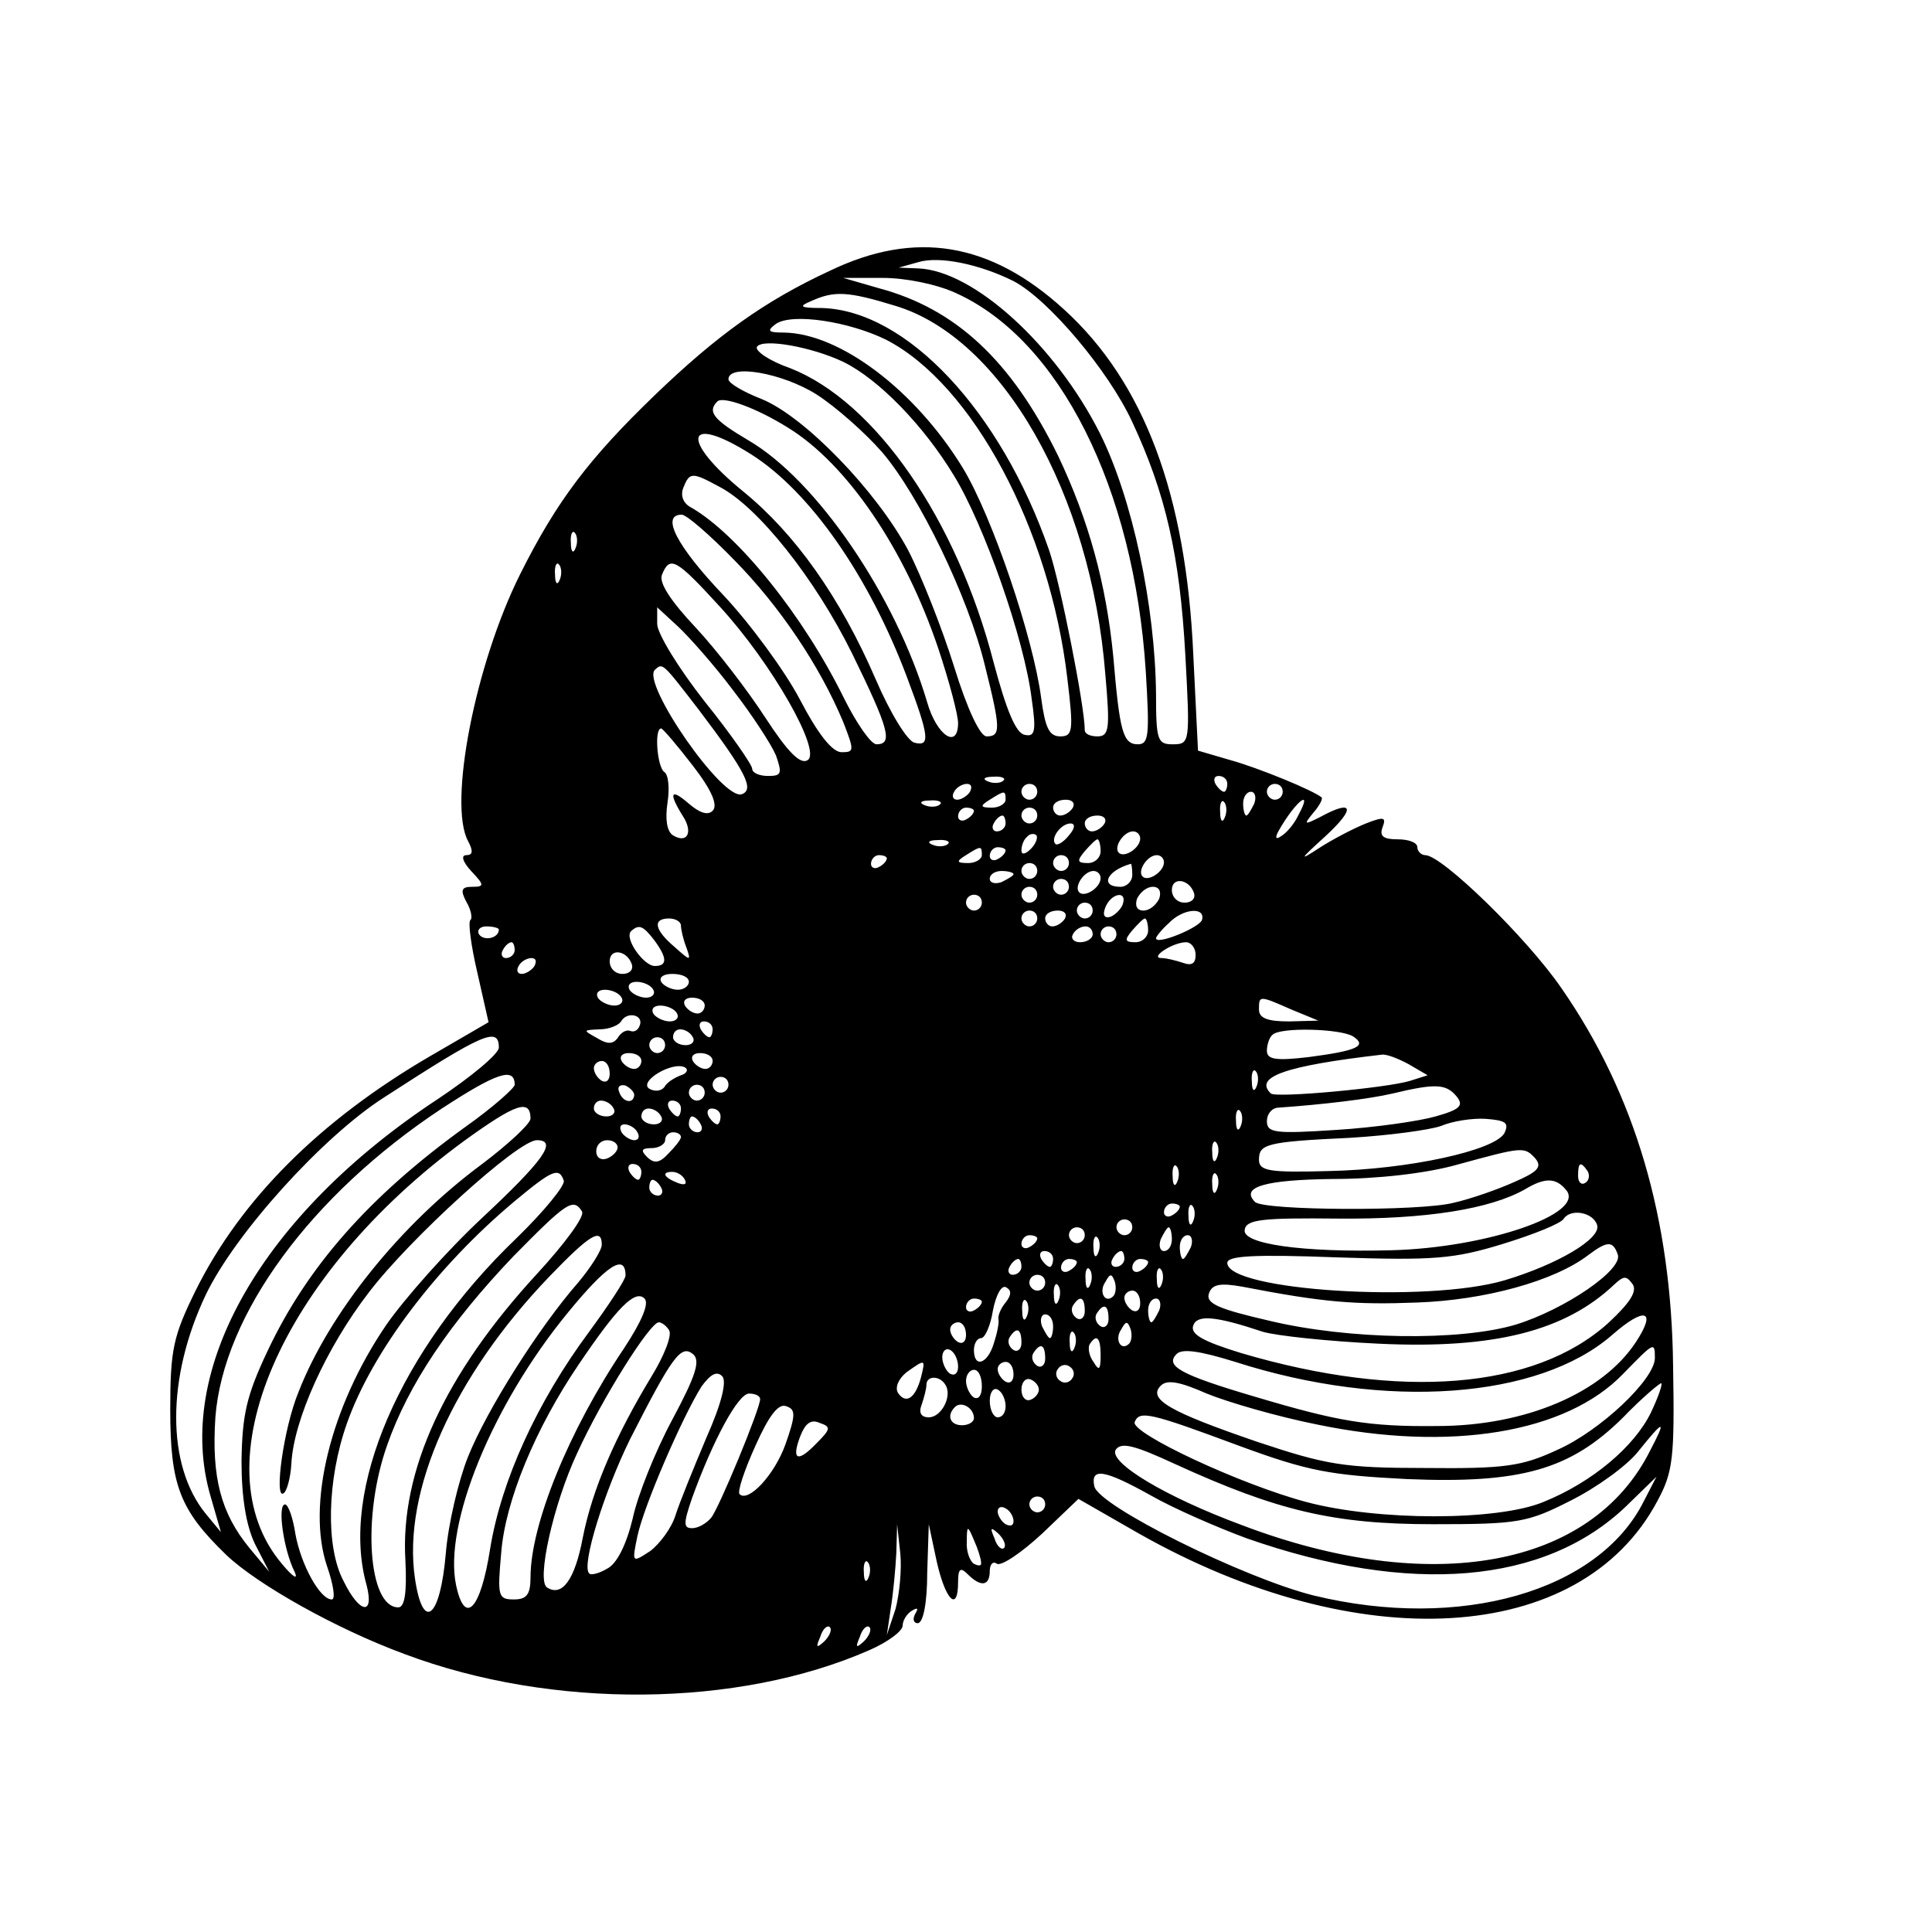 <?xml version="1.0" standalone="no"?>
<!DOCTYPE svg PUBLIC "-//W3C//DTD SVG 20010904//EN"
 "http://www.w3.org/TR/2001/REC-SVG-20010904/DTD/svg10.dtd">
<svg version="1.0" xmlns="http://www.w3.org/2000/svg"
 width="244pt" height="244pt" viewBox="0 0 244 244"
 preserveAspectRatio="xMidYMid meet">
<g transform="translate(0,244) scale(0.1,-0.1)"
fill="#000000" stroke="none">
<path d="M1048 2098 c-82 -38 -142 -81 -221 -157 -83 -80 -124 -134 -170 -226
-57 -114 -91 -290 -66 -337 7 -13 6 -18 -2 -18 -7 0 -5 -8 6 -20 17 -18 17
-20 1 -20 -13 0 -15 -4 -7 -19 6 -10 8 -21 5 -23 -3 -3 1 -33 9 -67 l14 -62
-74 -43 c-139 -81 -239 -181 -296 -296 -28 -57 -32 -74 -32 -150 0 -96 12
-127 71 -184 39 -37 138 -93 225 -125 186 -70 421 -68 587 5 23 10 42 24 42
31 0 6 5 15 12 19 7 4 8 3 4 -4 -4 -7 -2 -12 3 -12 7 0 12 26 12 63 l2 62 10
-47 c11 -49 27 -65 27 -26 0 17 3 19 12 10 17 -17 28 -15 28 4 0 8 4 13 9 9 6
-3 31 14 57 38 l46 44 75 -43 c278 -158 559 -142 656 40 20 37 22 54 20 171
-2 186 -48 343 -141 477 -44 64 -151 168 -172 168 -5 0 -10 5 -10 10 0 6 -11
10 -25 10 -18 0 -23 4 -19 15 5 13 2 14 -21 5 -15 -6 -42 -20 -59 -31 -26 -17
-25 -15 8 15 39 36 35 47 -7 24 -20 -10 -21 -10 -8 6 8 9 12 18 10 19 -11 9
-79 37 -115 47 l-41 12 -6 122 c-9 201 -62 343 -163 435 -93 85 -188 101 -296
49z m232 -13 c44 -23 120 -113 150 -178 42 -90 60 -168 67 -294 6 -111 6 -113
-16 -113 -19 0 -21 5 -21 63 -1 112 -30 248 -71 330 -56 111 -159 205 -229
208 l-25 1 25 7 c27 8 78 -3 120 -24z m-73 -15 c131 -59 225 -246 240 -477 5
-82 4 -93 -10 -93 -19 0 -23 17 -31 111 -9 92 -31 172 -70 254 -59 120 -129
185 -226 211 l-45 13 50 0 c29 0 68 -8 92 -19z m-77 -16 c135 -40 248 -237
266 -466 6 -68 5 -78 -10 -78 -9 0 -16 3 -16 8 0 30 -31 186 -45 227 -61 176
-180 303 -287 306 -28 0 -30 2 -13 9 29 13 46 12 105 -6z m-11 -43 c109 -56
207 -239 229 -428 8 -66 7 -73 -9 -73 -14 0 -19 11 -24 48 -10 77 -62 230 -99
291 -60 98 -155 170 -226 171 -20 0 -22 2 -10 11 21 14 92 3 139 -20z m-54
-28 c45 -22 102 -81 140 -144 38 -62 89 -207 98 -282 6 -41 4 -48 -9 -45 -11
2 -23 31 -39 91 -47 182 -150 330 -257 372 -26 9 -45 22 -42 27 7 11 69 0 109
-19z m-34 -41 c25 -16 62 -49 83 -73 47 -55 109 -183 130 -270 20 -80 20 -89
2 -89 -8 0 -24 33 -41 88 -15 48 -41 114 -58 147 -40 75 -131 169 -185 191
-23 9 -42 20 -42 25 0 20 68 8 111 -19z m-36 -42 c75 -46 148 -154 190 -279
14 -42 25 -84 25 -94 0 -34 -27 -16 -39 26 -40 135 -140 281 -226 331 -44 26
-52 36 -39 49 7 7 49 -8 89 -33z m-46 -34 c74 -47 148 -153 196 -280 29 -77
30 -89 10 -84 -9 2 -31 38 -49 80 -45 104 -102 184 -167 237 -81 66 -74 100
10 47z m-40 -41 c48 -25 120 -115 167 -210 47 -96 52 -115 31 -115 -7 0 -25
26 -41 58 -51 104 -134 207 -193 241 -10 5 -14 15 -10 25 8 20 11 20 46 1z
m19 -93 c56 -57 107 -132 137 -204 14 -36 14 -38 -2 -38 -12 0 -30 23 -53 67
-19 36 -63 96 -97 132 -58 61 -79 101 -52 101 6 0 36 -26 67 -58z m-201 16
c-3 -8 -6 -5 -6 6 -1 11 2 17 5 13 3 -3 4 -12 1 -19z m-20 -40 c-3 -8 -6 -5
-6 6 -1 11 2 17 5 13 3 -3 4 -12 1 -19z m202 -34 c66 -72 129 -183 111 -194
-9 -6 -25 10 -53 53 -22 34 -61 85 -88 114 -32 34 -47 57 -43 67 10 25 18 20
73 -40z m17 -106 c24 -31 48 -68 54 -82 8 -23 7 -26 -10 -26 -11 0 -20 4 -20
9 0 5 -27 44 -60 85 -33 42 -60 86 -60 98 l0 21 26 -24 c14 -13 46 -49 70 -81z
m-43 -25 c59 -78 70 -100 54 -106 -24 -9 -127 140 -110 157 10 9 9 10 56 -51z
m-8 -70 c24 -31 32 -50 25 -57 -6 -6 -16 -3 -30 9 -23 20 -26 14 -8 -15 14
-21 6 -36 -12 -25 -8 5 -10 21 -7 41 3 19 1 36 -4 39 -9 6 -13 55 -4 55 2 0
20 -21 40 -47z m392 -19 c-3 -3 -12 -4 -19 -1 -8 3 -5 6 6 6 11 1 17 -2 13 -5z
m283 -4 c0 -5 -2 -10 -4 -10 -3 0 -8 5 -11 10 -3 6 -1 10 4 10 6 0 11 -4 11
-10z m-325 -10 c-3 -5 -11 -10 -16 -10 -6 0 -7 5 -4 10 3 6 11 10 16 10 6 0 7
-4 4 -10z m85 0 c0 -5 -4 -10 -10 -10 -5 0 -10 5 -10 10 0 6 5 10 10 10 6 0
10 -4 10 -10z m310 0 c0 -5 -4 -10 -10 -10 -5 0 -10 5 -10 10 0 6 5 10 10 10
6 0 10 -4 10 -10z m-350 -10 c0 -5 -8 -10 -17 -10 -15 0 -16 2 -3 10 19 12 20
12 20 0z m314 -5 c-4 -8 -8 -15 -10 -15 -2 0 -4 7 -4 15 0 8 4 15 10 15 5 0 7
-7 4 -15z m-397 -1 c-3 -3 -12 -4 -19 -1 -8 3 -5 6 6 6 11 1 17 -2 13 -5z
m168 -4 c-3 -5 -10 -10 -16 -10 -5 0 -9 5 -9 10 0 6 7 10 16 10 8 0 12 -4 9
-10z m192 -12 c-3 -8 -6 -5 -6 6 -1 11 2 17 5 13 3 -3 4 -12 1 -19z m93 3 c-5
-11 -15 -23 -22 -27 -7 -5 -8 -2 -3 7 21 37 44 55 25 20z m-410 5 c0 -3 -4 -8
-10 -11 -5 -3 -10 -1 -10 4 0 6 5 11 10 11 6 0 10 -2 10 -4z m80 -6 c0 -5 -4
-10 -10 -10 -5 0 -10 5 -10 10 0 6 5 10 10 10 6 0 10 -4 10 -10z m-40 -10 c0
-5 -5 -10 -11 -10 -5 0 -7 5 -4 10 3 6 8 10 11 10 2 0 4 -4 4 -10z m125 0 c-3
-5 -10 -10 -16 -10 -5 0 -9 5 -9 10 0 6 7 10 16 10 8 0 12 -4 9 -10z m-45 -15
c-7 -9 -15 -13 -17 -11 -7 7 7 26 19 26 6 0 6 -6 -2 -15z m-48 -17 c-7 -7 -12
-8 -12 -2 0 6 3 14 7 17 3 4 9 5 12 2 2 -3 -1 -11 -7 -17z m138 13 c0 -12 -20
-25 -27 -18 -7 7 6 27 18 27 5 0 9 -4 9 -9z m-243 -7 c-3 -3 -12 -4 -19 -1 -8
3 -5 6 6 6 11 1 17 -2 13 -5z m193 -9 c0 -8 -7 -15 -16 -15 -14 0 -14 3 -4 15
7 8 14 15 16 15 2 0 4 -7 4 -15z m-150 -5 c0 -5 -8 -10 -17 -10 -15 0 -16 2
-3 10 19 12 20 12 20 0z m30 6 c0 -3 -4 -8 -10 -11 -5 -3 -10 -1 -10 4 0 6 5
11 10 11 6 0 10 -2 10 -4z m-150 -10 c0 -3 -4 -8 -10 -11 -5 -3 -10 -1 -10 4
0 6 5 11 10 11 6 0 10 -2 10 -4z m230 -6 c0 -5 -4 -10 -10 -10 -5 0 -10 5 -10
10 0 6 5 10 10 10 6 0 10 -4 10 -10z m120 1 c0 -12 -20 -25 -27 -18 -7 7 6 27
18 27 5 0 9 -4 9 -9z m-160 -11 c0 -5 -4 -10 -10 -10 -5 0 -10 5 -10 10 0 6 5
10 10 10 6 0 10 -4 10 -10z m120 -5 c0 -8 -7 -15 -15 -15 -26 0 -18 20 13 29
1 1 2 -6 2 -14z m-150 1 c0 -2 -7 -6 -15 -10 -8 -3 -15 -1 -15 4 0 6 7 10 15
10 8 0 15 -2 15 -4z m110 -5 c0 -12 -20 -25 -27 -18 -7 7 6 27 18 27 5 0 9 -4
9 -9z m-40 -11 c0 -5 -4 -10 -10 -10 -5 0 -10 5 -10 10 0 6 5 10 10 10 6 0 10
-4 10 -10z m158 -8 c2 -7 -3 -12 -12 -12 -9 0 -16 7 -16 16 0 17 22 14 28 -4z
m-198 -2 c0 -5 -4 -10 -10 -10 -5 0 -10 5 -10 10 0 6 5 10 10 10 6 0 10 -4 10
-10z m154 -5 c-4 -8 -12 -15 -20 -15 -8 0 -11 6 -8 15 4 8 12 15 20 15 8 0 11
-6 8 -15z m-224 -5 c0 -5 -4 -10 -10 -10 -5 0 -10 5 -10 10 0 6 5 10 10 10 6
0 10 -4 10 -10z m178 -2 c-2 -6 -10 -14 -16 -16 -7 -2 -10 2 -6 12 7 18 28 22
22 4z m-38 -8 c0 -5 -4 -10 -10 -10 -5 0 -10 5 -10 10 0 6 5 10 10 10 6 0 10
-4 10 -10z m-70 -10 c0 -5 -4 -10 -10 -10 -5 0 -10 5 -10 10 0 6 5 10 10 10 6
0 10 -4 10 -10z m35 0 c-3 -5 -10 -10 -16 -10 -5 0 -9 5 -9 10 0 6 7 10 16 10
8 0 12 -4 9 -10z m173 -2 c-4 -10 -58 -32 -58 -23 0 2 7 11 16 19 18 19 47 21
42 4z m-658 -7 c0 -5 3 -18 7 -28 6 -17 5 -17 -15 1 -26 22 -28 36 -7 36 8 0
15 -4 15 -9z m590 -6 c0 -8 -7 -15 -16 -15 -14 0 -14 3 -4 15 7 8 14 15 16 15
2 0 4 -7 4 -15z m-820 1 c0 -11 -19 -15 -25 -6 -3 5 1 10 9 10 9 0 16 -2 16
-4z m196 -13 c17 -23 17 -33 1 -33 -14 0 -39 35 -30 44 10 9 15 7 29 -11z
m554 7 c0 -5 -7 -10 -16 -10 -8 0 -12 5 -9 10 3 6 10 10 16 10 5 0 9 -4 9 -10z
m30 0 c0 -5 -4 -10 -10 -10 -5 0 -10 5 -10 10 0 6 5 10 10 10 6 0 10 -4 10
-10z m-760 -20 c0 -5 -5 -10 -11 -10 -5 0 -7 5 -4 10 3 6 8 10 11 10 2 0 4 -4
4 -10z m860 -6 c0 -11 -5 -14 -16 -10 -9 3 -21 6 -27 6 -16 0 14 20 31 20 6 0
12 -7 12 -16z m-712 -12 c2 -7 -3 -12 -12 -12 -9 0 -16 7 -16 16 0 17 22 14
28 -4z m-123 -2 c-3 -5 -11 -10 -16 -10 -6 0 -7 5 -4 10 3 6 11 10 16 10 6 0
7 -4 4 -10z m195 -20 c0 -5 -6 -10 -14 -10 -8 0 -18 5 -21 10 -3 6 3 10 14 10
12 0 21 -4 21 -10z m-45 -10 c3 -5 -1 -10 -9 -10 -8 0 -18 5 -21 10 -3 6 1 10
9 10 8 0 18 -4 21 -10z m-40 -10 c3 -5 -1 -10 -9 -10 -8 0 -18 5 -21 10 -3 6
1 10 9 10 8 0 18 -4 21 -10z m105 -10 c0 -5 -4 -10 -9 -10 -6 0 -13 5 -16 10
-3 6 1 10 9 10 9 0 16 -4 16 -10z m741 -5 l34 -14 -37 -1 c-27 0 -38 4 -38 15
0 18 0 18 41 0z m-776 -5 c3 -5 -1 -10 -9 -10 -8 0 -18 5 -21 10 -3 6 1 10 9
10 8 0 18 -4 21 -10z m-47 -15 c-2 -6 -7 -9 -12 -7 -5 2 -12 -2 -16 -9 -6 -8
-13 -8 -26 0 -18 10 -18 10 3 11 12 0 25 5 28 11 8 12 28 7 23 -6z m92 -5 c0
-5 -2 -10 -4 -10 -3 0 -8 5 -11 10 -3 6 -1 10 4 10 6 0 11 -4 11 -10z m-25
-10 c3 -5 -1 -10 -9 -10 -9 0 -16 5 -16 10 0 6 4 10 9 10 6 0 13 -4 16 -10z
m834 1 c18 -12 5 -18 -56 -26 -42 -5 -53 -3 -53 8 0 7 3 17 7 20 9 10 86 8
102 -2z m-1079 -14 c0 -8 -35 -37 -77 -65 -222 -146 -334 -342 -287 -502 l13
-45 -19 23 c-50 61 -50 172 0 277 37 77 147 199 225 249 125 81 145 90 145 63z
m210 3 c0 -5 -4 -10 -10 -10 -5 0 -10 5 -10 10 0 6 5 10 10 10 6 0 10 -4 10
-10z m-30 -20 c0 -5 -4 -10 -9 -10 -6 0 -13 5 -16 10 -3 6 1 10 9 10 9 0 16
-4 16 -10z m90 0 c0 -5 -4 -10 -9 -10 -6 0 -13 5 -16 10 -3 6 1 10 9 10 9 0
16 -4 16 -10z m879 -4 l24 -14 -22 -7 c-29 -9 -170 -22 -176 -16 -22 21 19 35
140 49 6 1 21 -5 34 -12z m-1009 -12 c0 -8 -4 -12 -10 -9 -5 3 -10 10 -10 16
0 5 5 9 10 9 6 0 10 -7 10 -16z m90 -2 c-8 -3 -18 -9 -21 -15 -4 -5 -12 -6
-19 -2 -14 9 29 35 45 27 5 -3 2 -8 -5 -10z m-210 -12 c0 -4 -28 -29 -62 -53
-122 -88 -200 -177 -250 -283 -27 -57 -32 -81 -33 -139 0 -47 6 -82 17 -105
l18 -35 -25 30 c-36 44 -48 89 -43 165 10 130 121 281 286 390 69 45 92 53 92
30z m937 -2 c-3 -8 -6 -5 -6 6 -1 11 2 17 5 13 3 -3 4 -12 1 -19z m-667 2 c0
-5 -4 -10 -10 -10 -5 0 -10 5 -10 10 0 6 5 10 10 10 6 0 10 -4 10 -10z m-119
-13 c-1 -12 -15 -9 -19 4 -3 6 1 10 8 8 6 -3 11 -8 11 -12z m89 3 c0 -5 -4
-10 -10 -10 -5 0 -10 5 -10 10 0 6 5 10 10 10 6 0 10 -4 10 -10z m949 -4 c10
-12 6 -17 -26 -26 -21 -6 -77 -14 -125 -17 -77 -5 -88 -4 -88 11 0 9 6 16 13
17 58 4 116 11 146 18 54 13 67 12 80 -3z m-1169 -29 c-1 -7 -28 -32 -61 -57
-103 -76 -193 -188 -232 -288 -19 -46 -31 -136 -19 -128 4 2 9 19 10 38 3 55
44 146 98 216 51 67 188 192 212 192 27 0 8 -26 -69 -98 -44 -41 -98 -102
-121 -135 -71 -104 -101 -228 -75 -305 8 -23 11 -42 6 -42 -15 0 -39 44 -46
83 -3 20 -9 37 -13 37 -10 0 -2 -57 12 -85 5 -11 -2 -7 -16 10 -105 124 -2
364 230 534 65 47 84 54 84 28z m105 13 c3 -5 -1 -10 -9 -10 -9 0 -16 5 -16
10 0 6 4 10 9 10 6 0 13 -4 16 -10z m85 0 c0 -5 -2 -10 -4 -10 -3 0 -8 5 -11
10 -3 6 -1 10 4 10 6 0 11 -4 11 -10z m-25 -10 c3 -5 -1 -10 -9 -10 -9 0 -16
5 -16 10 0 6 4 10 9 10 6 0 13 -4 16 -10z m75 0 c0 -5 -2 -10 -4 -10 -3 0 -8
5 -11 10 -3 6 -1 10 4 10 6 0 11 -4 11 -10z m657 -12 c-3 -8 -6 -5 -6 6 -1 11
2 17 5 13 3 -3 4 -12 1 -19z m-682 2 c3 -5 1 -10 -4 -10 -6 0 -11 5 -11 10 0
6 2 10 4 10 3 0 8 -4 11 -10z m1015 -11 c-12 -22 -121 -46 -223 -48 -73 -2
-87 0 -87 14 0 20 8 23 115 28 50 3 101 10 115 15 14 6 39 10 56 9 26 -2 30
-5 24 -18z m-1095 1 c3 -5 2 -10 -4 -10 -5 0 -13 5 -16 10 -3 6 -2 10 4 10 5
0 13 -4 16 -10z m55 -6 c0 -3 -7 -12 -16 -21 -11 -12 -18 -13 -27 -4 -8 8 -7
11 6 11 9 0 17 5 17 10 0 6 5 10 10 10 6 0 10 -3 10 -6z m-80 -13 c0 -5 -6
-11 -13 -14 -8 -3 -14 1 -14 9 0 8 6 14 14 14 7 0 13 -4 13 -9z m757 -13 c-3
-8 -6 -5 -6 6 -1 11 2 17 5 13 3 -3 4 -12 1 -19z m402 -1 c9 -11 3 -17 -27
-30 -20 -9 -54 -21 -76 -26 -42 -11 -240 -10 -251 1 -19 19 13 28 98 29 56 0
118 7 157 18 84 23 85 23 99 8z m-1129 -17 c0 -5 -2 -10 -4 -10 -3 0 -8 5 -11
10 -3 6 -1 10 4 10 6 0 11 -4 11 -10z m677 -12 c-3 -8 -6 -5 -6 6 -1 11 2 17
5 13 3 -3 4 -12 1 -19z m518 13 c3 -5 2 -12 -3 -15 -5 -3 -9 1 -9 9 0 17 3 19
12 6z m-1293 -12 c2 -6 -25 -39 -60 -73 -147 -141 -223 -318 -189 -438 10 -39
-9 -36 -29 5 -23 43 -21 128 4 199 32 91 114 199 212 281 48 40 56 43 62 26z
m153 1 c3 -6 -1 -7 -9 -4 -18 7 -21 14 -7 14 6 0 13 -4 16 -10z m672 -12 c-3
-8 -6 -5 -6 6 -1 11 2 17 5 13 3 -3 4 -12 1 -19z m-702 2 c3 -5 1 -10 -4 -10
-6 0 -11 5 -11 10 0 6 2 10 4 10 3 0 8 -4 11 -10z m1143 -3 c25 -30 -101 -73
-221 -76 -113 -3 -189 8 -185 26 2 13 23 15 118 14 111 -1 192 12 236 37 25
15 39 15 52 -1z m-1243 -27 c4 -6 -22 -41 -57 -79 -116 -126 -173 -249 -166
-362 2 -41 -1 -59 -9 -59 -38 0 -46 115 -14 205 27 77 79 154 159 238 67 68
76 75 87 57z m755 6 c0 -3 -4 -8 -10 -11 -5 -3 -10 -1 -10 4 0 6 5 11 10 11 6
0 10 -2 10 -4z m17 -18 c-3 -8 -6 -5 -6 6 -1 11 2 17 5 13 3 -3 4 -12 1 -19z
m510 -5 c6 -17 -50 -50 -117 -70 -98 -29 -350 -13 -350 22 0 9 33 11 139 7
122 -4 147 -2 209 17 39 12 74 26 77 32 9 13 37 8 42 -8z m-587 -3 c0 -5 -4
-10 -10 -10 -5 0 -10 5 -10 10 0 6 5 10 10 10 6 0 10 -4 10 -10z m-60 -10 c0
-5 -4 -10 -10 -10 -5 0 -10 5 -10 10 0 6 5 10 10 10 6 0 10 -4 10 -10z m110
-5 c0 -8 -4 -15 -10 -15 -5 0 -7 7 -4 15 4 8 8 15 10 15 2 0 4 -7 4 -15z
m-720 -7 c0 -7 -14 -29 -30 -48 -49 -56 -115 -160 -139 -220 -12 -30 -25 -85
-28 -122 -7 -82 -29 -100 -39 -31 -16 110 49 255 170 381 51 53 66 62 66 40z
m550 8 c0 -3 -4 -8 -10 -11 -5 -3 -10 -1 -10 4 0 6 5 11 10 11 6 0 10 -2 10
-4z m77 -18 c-3 -8 -6 -5 -6 6 -1 11 2 17 5 13 3 -3 4 -12 1 -19z m117 7 c-4
-8 -8 -15 -10 -15 -2 0 -4 7 -4 15 0 8 4 15 10 15 5 0 7 -7 4 -15z m539 -9 c8
-19 -67 -70 -129 -89 -71 -21 -211 -19 -311 5 -65 15 -81 22 -76 35 4 11 14
13 42 8 103 -20 143 -23 221 -20 85 3 173 27 216 60 24 18 31 18 37 1z m-713
-6 c0 -5 -2 -10 -4 -10 -3 0 -8 5 -11 10 -3 6 -1 10 4 10 6 0 11 -4 11 -10z
m90 0 c0 -5 -5 -10 -11 -10 -5 0 -7 5 -4 10 3 6 8 10 11 10 2 0 4 -4 4 -10z
m-630 -21 c0 -5 -21 -37 -46 -71 -66 -89 -111 -188 -125 -274 -12 -77 -32 -98
-43 -46 -16 76 45 227 141 344 49 60 73 76 73 47z m500 11 c0 -5 -5 -10 -11
-10 -5 0 -7 5 -4 10 3 6 8 10 11 10 2 0 4 -4 4 -10z m70 6 c0 -3 -4 -8 -10
-11 -5 -3 -10 -1 -10 4 0 6 5 11 10 11 6 0 10 -2 10 -4z m90 0 c0 -3 -4 -8
-10 -11 -5 -3 -10 -1 -10 4 0 6 5 11 10 11 6 0 10 -2 10 -4z m-73 -28 c-3 -8
-6 -5 -6 6 -1 11 2 17 5 13 3 -3 4 -12 1 -19z m90 0 c-3 -8 -6 -5 -6 6 -1 11
2 17 5 13 3 -3 4 -12 1 -19z m-147 2 c0 -5 -4 -10 -10 -10 -5 0 -10 5 -10 10
0 6 5 10 10 10 6 0 10 -4 10 -10z m86 -17 c-10 -10 -19 5 -10 18 6 11 8 11 12
0 2 -7 1 -15 -2 -18z m625 -34 c-93 -84 -263 -97 -463 -38 -49 15 -65 24 -61
35 5 14 28 12 88 -8 17 -5 82 -12 146 -15 146 -7 236 16 298 75 12 11 15 11
23 0 6 -9 -4 -24 -31 -49z m-761 26 c-6 -7 -10 -17 -9 -21 1 -5 -2 -19 -6 -31
-8 -26 -25 -31 -25 -8 0 8 4 15 9 15 5 0 12 16 15 35 4 20 11 33 17 29 7 -4 6
-10 -1 -19z m67 3 c-3 -8 -6 -5 -6 6 -1 11 2 17 5 13 3 -3 4 -12 1 -19z m-549
-61 c-70 -104 -118 -223 -118 -289 0 -22 -5 -28 -21 -28 -20 0 -21 4 -16 59 5
65 43 157 98 238 48 71 71 95 83 83 6 -6 -3 -28 -26 -63z m652 57 c0 -8 -4
-12 -10 -9 -5 3 -10 10 -10 16 0 5 5 9 10 9 6 0 10 -7 10 -16z m-200 2 c0 -3
-4 -8 -10 -11 -5 -3 -10 -1 -10 4 0 6 5 11 10 11 6 0 10 -2 10 -4z m57 -18
c-3 -8 -6 -5 -6 6 -1 11 2 17 5 13 3 -3 4 -12 1 -19z m73 6 c0 -8 -5 -12 -10
-9 -6 4 -8 11 -5 16 9 14 15 11 15 -7z m94 1 c-4 -8 -8 -15 -10 -15 -2 0 -4 7
-4 15 0 8 4 15 10 15 5 0 7 -7 4 -15z m-64 -11 c0 -8 -5 -12 -10 -9 -6 4 -8
11 -5 16 9 14 15 11 15 -7z m666 -29 c-42 -64 -139 -106 -251 -106 -87 -1
-126 6 -230 37 -95 28 -114 39 -99 54 7 7 29 4 74 -10 190 -61 383 -47 476 34
41 36 57 32 30 -9z m-736 20 c0 -8 -2 -15 -4 -15 -2 0 -6 7 -10 15 -3 8 -1 15
4 15 6 0 10 -7 10 -15z m-485 -5 c4 -6 -6 -32 -22 -58 -46 -76 -75 -143 -87
-204 -10 -53 -26 -75 -45 -63 -14 8 8 106 38 170 32 70 92 165 103 165 4 0 10
-5 13 -10z m375 -6 c0 -8 -4 -12 -10 -9 -5 3 -10 10 -10 16 0 5 5 9 10 9 6 0
10 -7 10 -16z m206 -11 c-10 -10 -19 5 -10 18 6 11 8 11 12 0 2 -7 1 -15 -2
-18z m-136 1 c0 -8 -5 -12 -10 -9 -6 4 -8 11 -5 16 9 14 15 11 15 -7z m67 -6
c-3 -8 -6 -5 -6 6 -1 11 2 17 5 13 3 -3 4 -12 1 -19z m33 -10 c0 -18 -2 -20
-9 -8 -6 8 -7 18 -5 22 9 14 14 9 14 -14z m-541 -81 c-21 -39 -44 -96 -50
-125 -8 -33 -20 -57 -32 -63 -10 -6 -21 -9 -23 -6 -10 10 19 103 52 170 53
104 64 119 79 107 10 -8 4 -27 -26 -83z m361 67 c0 -8 -4 -12 -10 -9 -5 3 -10
13 -10 21 0 8 5 12 10 9 6 -3 10 -13 10 -21z m110 10 c0 -8 -5 -12 -10 -9 -6
4 -8 11 -5 16 9 14 15 11 15 -7z m770 1 c0 -27 -69 -92 -123 -116 -45 -21 -67
-24 -167 -23 -103 0 -125 4 -212 33 -111 38 -139 54 -122 71 8 8 24 5 58 -10
27 -11 89 -29 139 -39 168 -35 315 -11 387 64 39 40 40 41 40 20z m-927 -25
c-7 -26 -19 -34 -29 -19 -4 7 1 18 11 26 24 17 24 17 18 -7z m117 4 c0 -8 -4
-12 -10 -9 -5 3 -10 10 -10 16 0 5 5 9 10 9 6 0 10 -7 10 -16z m74 -5 c-3 -5
-10 -7 -15 -3 -5 3 -7 10 -3 15 3 5 10 7 15 3 5 -3 7 -10 3 -15z m-462 -75
c-16 -38 -34 -82 -39 -98 -5 -16 -20 -36 -32 -45 -23 -15 -23 -15 -16 19 8 38
57 151 81 189 11 15 19 20 26 13 6 -6 0 -33 -20 -78z m348 65 c0 -11 -4 -17
-10 -14 -5 3 -10 13 -10 21 0 8 5 14 10 14 6 0 10 -9 10 -21z m-46 2 c9 -14
-5 -41 -21 -41 -10 0 -13 6 -9 16 3 9 6 20 6 25 0 12 17 12 24 0z m118 -6 c0
-5 -5 -11 -11 -13 -6 -2 -11 4 -11 13 0 9 5 15 11 13 6 -2 11 -8 11 -13z m773
-29 c-21 -43 -74 -88 -136 -113 -58 -24 -209 -24 -299 0 -83 22 -222 87 -217
101 6 15 19 12 132 -30 87 -32 114 -37 212 -42 144 -6 206 12 272 77 25 26 48
45 49 44 2 -1 -4 -18 -13 -37z m-815 8 c0 -8 -4 -14 -10 -14 -5 0 -10 9 -10
21 0 11 5 17 10 14 6 -3 10 -13 10 -21z m-310 9 c0 -12 -52 -138 -62 -150 -6
-7 -16 -13 -24 -13 -11 0 -11 6 0 38 26 72 58 132 72 132 8 0 14 -3 14 -7z
m32 -57 c-14 -39 -47 -74 -58 -63 -3 3 6 30 20 61 17 38 29 54 39 50 12 -4 12
-11 -1 -48z m238 33 c0 -5 -7 -9 -15 -9 -15 0 -20 12 -9 23 8 8 24 -1 24 -14z
m-199 -32 c-24 -25 -32 -21 -20 10 6 15 13 21 24 16 15 -5 14 -8 -4 -26z
m1053 -9 c-74 -148 -277 -185 -516 -94 -97 36 -168 79 -159 95 7 10 23 6 75
-18 129 -59 200 -76 326 -76 108 0 119 2 174 30 32 16 71 44 85 62 33 41 36
41 15 1z m-630 -57 c28 -16 83 -40 121 -54 206 -72 376 -58 479 41 l38 37 -16
-31 c-57 -114 -232 -164 -417 -119 -88 22 -272 113 -277 138 -5 24 13 21 72
-12z m-134 -11 c0 -5 -4 -10 -10 -10 -5 0 -10 5 -10 10 0 6 5 10 10 10 6 0 10
-4 10 -10z m-40 -21 c0 -6 -4 -7 -10 -4 -5 3 -10 11 -10 16 0 6 5 7 10 4 6 -3
10 -11 10 -16z m-149 -111 l-11 -33 5 34 c3 18 6 50 7 70 l1 36 4 -37 c2 -20
-1 -51 -6 -70z m108 59 c1 -5 -3 -5 -9 -2 -5 3 -10 16 -9 28 0 21 1 21 9 2 5
-11 9 -24 9 -28z m29 18 c-3 -3 -9 2 -12 12 -6 14 -5 15 5 6 7 -7 10 -15 7
-18z m-171 -37 c-3 -8 -6 -5 -6 6 -1 11 2 17 5 13 3 -3 4 -12 1 -19z m-56 -81
c-10 -9 -11 -8 -5 6 3 10 9 15 12 12 3 -3 0 -11 -7 -18z m50 0 c-10 -9 -11 -8
-5 6 3 10 9 15 12 12 3 -3 0 -11 -7 -18z"/>
</g>
</svg>
